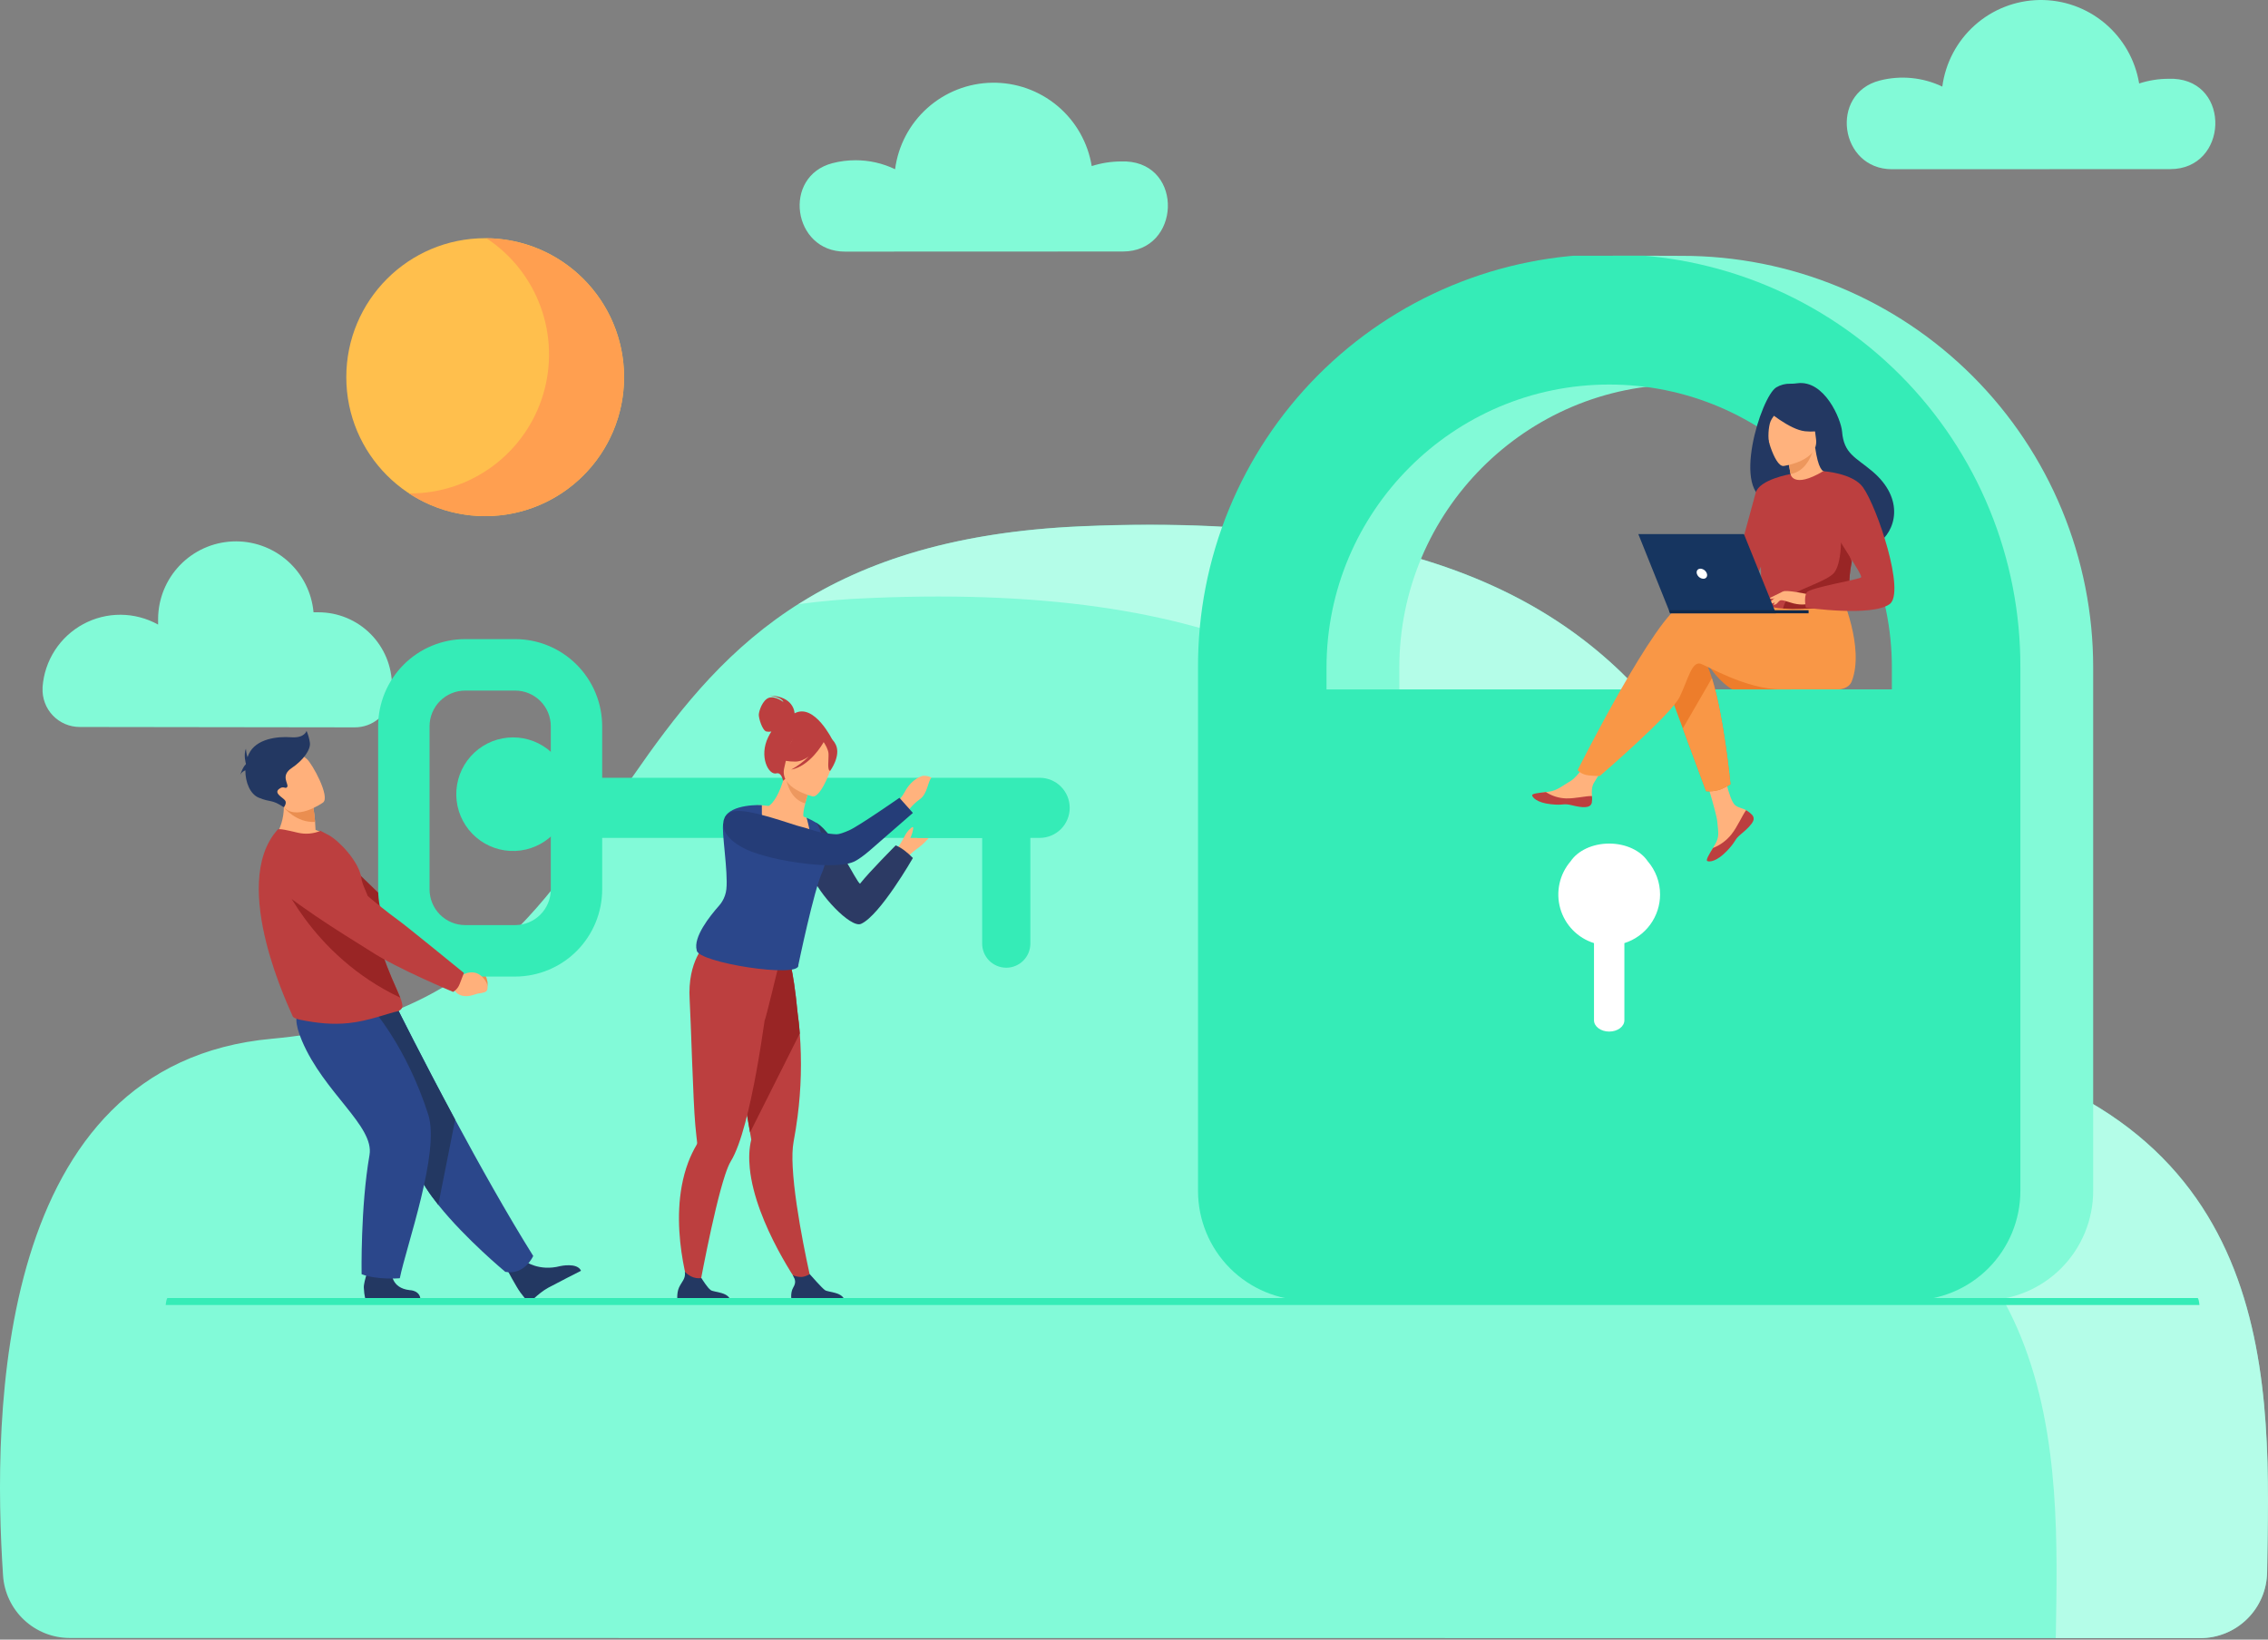 <svg width="603" height="436" viewBox="0 0 603 436" fill="none" xmlns="http://www.w3.org/2000/svg">
<rect x="0" y="0" width="603" height="436" fill="#808080" stroke="none"/>
<path d="M584.994 435.598C589.667 435.598 594.152 433.757 597.478 430.473C600.804 427.189 602.704 422.726 602.766 418.051C603.506 369.655 607.401 298.264 516.32 278.509C442.605 262.54 486.303 131.437 287.791 139.917C145.291 145.995 183.084 266.187 72.345 276.204C-1.383 282.868 -2.026 376.18 0.808 418.931C1.106 423.438 3.105 427.663 6.4 430.75C9.695 433.837 14.039 435.555 18.553 435.556L584.994 435.598Z" fill="#82FAD8"/>
<path opacity="0.55" d="M516.319 278.548C442.605 262.579 486.303 131.476 287.791 139.956C253.894 141.353 230.216 149.303 212.304 160.647C218.335 159.851 224.743 159.25 231.57 159.013C430.096 150.532 386.384 281.622 460.098 297.604C550.217 317.164 547.369 387.228 546.573 435.595H584.994C589.666 435.596 594.151 433.754 597.477 430.47C600.804 427.186 602.704 422.723 602.766 418.048C603.506 369.694 607.401 298.303 516.319 278.548Z" fill="#DCFFF5"/>
<path d="M151.951 222.26L149.731 218.265C151.519 214.896 151.967 210.975 150.985 207.29C150.003 203.604 147.664 200.427 144.437 198.396C141.211 196.366 137.336 195.632 133.591 196.343C129.846 197.053 126.509 199.155 124.249 202.227C121.989 205.298 120.975 209.112 121.409 212.901C121.843 216.691 123.694 220.175 126.59 222.655C129.486 225.135 133.212 226.427 137.021 226.271C140.829 226.114 144.437 224.522 147.12 221.813L151.951 222.26Z" fill="#35ECB7"/>
<path d="M67.123 331.762L67.389 331.426C67.287 331.527 67.198 331.639 67.123 331.762Z" fill="#49B4D6"/>
<path d="M94.264 193.409C96.631 193.433 98.927 192.597 100.724 191.055C102.521 189.514 103.699 187.371 104.037 185.027C104.161 184.147 104.221 183.26 104.218 182.372C104.218 177.185 102.159 172.21 98.493 168.542C94.828 164.874 89.856 162.813 84.673 162.813C84.24 162.813 83.793 162.813 83.36 162.813C82.883 157.509 80.383 152.593 76.379 149.085C72.376 145.576 67.176 143.745 61.859 143.972C56.542 144.198 51.517 146.465 47.826 150.301C44.135 154.137 42.061 159.248 42.036 164.573C42.036 165.076 42.036 165.579 42.036 166.082C38.997 164.39 35.581 163.491 32.103 163.469C28.626 163.446 25.199 164.301 22.139 165.953C19.078 167.606 16.483 170.003 14.592 172.924C12.702 175.845 11.577 179.195 11.321 182.665C11.321 182.749 11.321 182.833 11.321 182.917C11.253 184.259 11.459 185.6 11.926 186.86C12.393 188.12 13.111 189.271 14.037 190.244C14.964 191.216 16.078 191.99 17.313 192.517C18.548 193.045 19.877 193.315 21.22 193.311L94.264 193.409Z" fill="#82FAD7"/>
<path d="M298.541 66.878C313.898 66.878 314.791 43.687 299.406 42.932H298.136C295.463 42.931 292.807 43.345 290.262 44.162C289.236 37.9 285.995 32.215 281.129 28.146C276.264 24.077 270.099 21.894 263.758 21.996C257.418 22.097 251.326 24.477 246.593 28.7C241.86 32.923 238.802 38.708 237.978 45C234.698 43.421 231.105 42.604 227.465 42.611C225.407 42.609 223.357 42.867 221.364 43.379C207.892 46.858 210.726 66.906 224.631 66.906L298.541 66.878Z" fill="#82FAD7"/>
<path d="M128.998 137.242C149.392 137.242 165.925 120.698 165.925 100.289C165.925 79.88 149.392 63.336 128.998 63.336C108.604 63.336 92.071 79.88 92.071 100.289C92.071 120.698 108.604 137.242 128.998 137.242Z" fill="#FFBF4D"/>
<path d="M129.306 63.336C135.95 67.701 141.011 74.094 143.736 81.566C146.461 89.038 146.705 97.191 144.432 104.813C142.158 112.434 137.489 119.119 131.117 123.874C124.745 128.629 117.011 131.201 109.062 131.207H108.755C113.555 134.356 119.023 136.341 124.723 137.006C130.424 137.671 136.202 136.997 141.597 135.038C146.992 133.079 151.857 129.888 155.804 125.718C159.752 121.549 162.674 116.516 164.339 111.02C166.004 105.523 166.365 99.714 165.394 94.053C164.424 88.392 162.148 83.035 158.747 78.408C155.347 73.781 150.915 70.011 145.805 67.397C140.694 64.783 135.045 63.398 129.306 63.35V63.336Z" fill="#FF9F50"/>
<path d="M577.013 44.972C592.382 44.972 593.29 21.707 577.894 20.951H576.622C573.946 20.947 571.287 21.368 568.742 22.198C567.707 15.926 564.46 10.236 559.592 6.162C554.724 2.089 548.559 -0.097 542.219 0.003C535.879 0.103 529.785 2.483 525.048 6.708C520.31 10.933 517.244 16.723 516.406 23.024C511.218 20.554 505.33 19.984 499.766 21.413C486.284 24.887 489.12 45 503.035 45L577.013 44.972Z" fill="#82FAD7"/>
<g clip-path="url(#clip0_2389_13857)">
<path d="M527.436 345.781H366.964C359.25 345.781 351.853 342.712 346.399 337.249C340.945 331.787 337.881 324.378 337.881 316.653V177.517C337.888 155.995 344.223 134.952 356.096 117.013C367.968 99.073 384.852 85.033 404.642 76.642C416.271 71.718 413.486 68.735 426.087 68.046C428.109 67.935 445.159 68.031 447.2 68.031C461.559 68.02 475.78 70.845 489.048 76.343C502.317 81.842 514.373 89.906 524.526 100.075C534.679 110.244 542.731 122.318 548.221 135.606C553.711 148.894 556.531 163.136 556.519 177.517V316.653C556.519 324.378 553.455 331.787 548.001 337.249C542.547 342.712 535.15 345.781 527.436 345.781ZM372.043 183.322H522.357V177.517C522.357 136.013 488.642 102.247 447.2 102.247C405.758 102.247 372.043 136.013 372.043 177.517V183.322Z" fill="#82FAD7"/>
<path d="M508.077 345.787H347.606C339.893 345.787 332.495 342.718 327.04 337.255C321.586 331.793 318.521 324.384 318.521 316.659V177.522C318.462 163.107 321.245 148.821 326.713 135.486C332.18 122.15 340.223 110.028 350.38 99.813C360.537 89.599 372.609 81.494 385.902 75.963C399.195 70.433 413.447 67.586 427.842 67.586C442.236 67.586 456.489 70.433 469.781 75.963C483.074 81.494 495.146 89.599 505.303 99.813C515.46 110.028 523.503 122.15 528.97 135.486C534.438 148.821 537.221 163.107 537.162 177.522V316.659C537.162 324.384 534.097 331.793 528.643 337.255C523.188 342.718 515.79 345.787 508.077 345.787ZM352.684 183.327H502.999V177.522C502.999 136.018 469.283 102.252 427.841 102.252C386.398 102.252 352.684 136.018 352.684 177.522V183.327Z" fill="#35ECB7"/>
<path d="M441.368 237.851C441.372 234.604 440.205 231.464 438.083 229.009C436.208 226.219 432.327 224.312 427.84 224.312C423.353 224.312 419.474 226.229 417.599 229.009C416.134 230.709 415.114 232.748 414.631 234.941C414.149 237.134 414.218 239.412 414.833 241.572C415.449 243.731 416.59 245.704 418.156 247.312C419.721 248.919 421.661 250.112 423.802 250.782V271.299C423.802 272.954 425.61 274.305 427.84 274.305C430.07 274.305 431.88 272.964 431.88 271.299V250.782C434.631 249.92 437.034 248.2 438.74 245.874C440.447 243.548 441.367 240.737 441.368 237.851Z" fill="white"/>
<path d="M248.053 220.515C247.796 222.254 245.814 224.272 243.698 225.775C241.421 227.4 240.509 229.07 239.701 229.907C239.401 230.251 239.217 230.439 239.217 230.439L236.778 227.606C236.82 227.575 236.858 227.539 236.891 227.499C237.435 226.906 238.813 225.433 239.733 223.757C241.747 220.062 244.563 219.516 244.563 219.516C244.563 219.516 247.267 219.912 248.053 220.515Z" fill="#FFB27D"/>
<path d="M122.473 256.047L124.116 257.382C124.116 257.382 128.617 255.769 129.623 261.117C129.623 261.117 129.893 263.396 128.452 263.401C127.012 263.407 127.605 263.151 125.564 263.213C123.523 263.275 121.829 262.195 121.531 260.536L120.554 259.129L122.473 256.047Z" fill="#EA8E50"/>
<path d="M122.284 258.913C123.597 257.542 123.49 256.529 123.49 256.529C123.49 256.529 108.312 244.084 106.772 243.072C105.724 242.38 95.143 232.235 89.328 226.406C86.525 223.601 83.526 224.568 79.854 225.624L76.828 226.494C73.176 227.542 72.227 232.659 75.222 235.135C83.663 242.136 97.703 250.011 100.331 251.666C106.853 255.776 119.619 260.658 119.619 260.658C120.614 260.259 121.52 259.666 122.284 258.913Z" fill="#992525"/>
<path d="M139.602 335.371C139.602 335.371 143.284 338.134 148.93 336.673C148.93 336.673 153.48 335.636 154.478 337.909C154.478 337.909 147.498 341.459 145.732 342.431C144.402 343.161 143.012 344.309 142.031 345.211C141.846 345.378 141.63 345.506 141.394 345.586C141.159 345.667 140.91 345.698 140.662 345.679C140.414 345.66 140.172 345.59 139.952 345.475C139.731 345.359 139.537 345.199 139.38 345.006C139.073 344.63 138.722 344.178 138.337 343.655C137.261 342.194 134.753 337.477 134.753 337.477L139.602 335.371Z" fill="#233862"/>
<path d="M141.768 333.968C141.768 333.968 139.517 339.147 134.349 338.194C134.349 338.194 123.783 329.457 116.53 320.38C114.176 317.431 112.172 314.448 110.995 311.719C106.189 300.575 93.218 283.956 84.971 275.533L105.604 268.059C105.604 268.059 112.216 281.372 121.013 297.726C127.351 309.508 134.82 322.869 141.768 333.968Z" fill="#2B478B"/>
<path d="M121.013 297.726L116.53 320.38C114.176 317.431 112.172 314.448 110.995 311.719C106.189 300.575 93.218 283.956 84.971 275.533L105.604 268.059C105.604 268.059 112.216 281.372 121.013 297.726Z" fill="#233862"/>
<path d="M104.15 338.375C104.15 338.375 103.925 342.508 108.928 343.058C108.928 343.058 111.787 343.073 111.796 345.705L97.255 345.75C97.255 345.75 96.833 344.688 96.73 342.415C96.651 340.67 98.418 336.109 98.418 336.109L104.15 338.375Z" fill="#233862"/>
<path d="M98.843 268.057C98.843 268.057 108.034 278.171 113.869 296.394C117.045 306.309 108.055 331.237 106.297 339.899C106.297 339.899 100.265 340.41 96.14 338.813C96.14 338.813 95.827 320.924 98.239 307.138C99.59 299.421 86.137 290.635 80.258 276.693C76.259 267.206 81.125 267.368 87.103 267.141L98.843 268.057Z" fill="#2B478B"/>
<path d="M88.233 222.928C83.12 225.819 72.649 223.153 72.649 223.153C72.649 223.153 76.902 218.284 74.97 210.445L78.986 212.487L83.3 214.681C83.528 215.962 83.686 217.255 83.772 218.553C83.823 219.193 83.866 219.907 83.896 220.691C85.466 221.165 86.936 221.923 88.233 222.928Z" fill="#FFB07B"/>
<path d="M106.987 267.534C106.987 268.436 105.951 268.866 105.73 268.909C103.667 269.285 97.908 271.539 92.72 272.046C88.352 272.504 84.296 272.069 79.841 271.173C79.25 271.054 77.864 270.68 77.767 270.113C77.645 269.495 60.58 235.275 73.845 220.575C74.156 220.232 76.775 220.851 79.17 221.421C81.189 221.9 83.307 221.726 85.221 220.925L87.472 222.108C90.229 223.649 95.447 229.117 96.057 233.405C96.368 235.588 97.614 237.204 97.974 239.124C98.108 239.834 98.245 240.527 98.385 241.203C98.655 242.529 98.934 243.792 99.223 244.99C100.003 248.234 100.827 251.028 101.637 253.443C102.496 256.006 103.34 258.14 104.096 259.919C105.074 262.231 105.899 263.959 106.417 265.282C106.777 266.212 106.987 266.942 106.987 267.534Z" fill="#BC3F3F"/>
<path d="M106.413 265.283C82.325 253.918 73.981 232.094 73.981 232.094C73.981 232.094 93.553 239.324 98.381 241.206C98.651 242.533 98.93 243.795 99.219 244.993C100 248.238 100.823 251.031 101.633 253.447C102.492 256.009 103.337 258.143 104.092 259.922C105.07 262.225 105.895 263.961 106.413 265.283Z" fill="#992525"/>
<path d="M136.976 259.675H123.677C117.543 259.67 111.661 257.227 107.323 252.883C102.985 248.54 100.545 242.65 100.538 236.506V193.113C100.545 186.971 102.985 181.082 107.321 176.739C111.658 172.395 117.538 169.952 123.671 169.945H136.976C143.108 169.954 148.987 172.397 153.322 176.741C157.658 181.084 160.097 186.972 160.104 193.113V236.506C160.097 242.648 157.659 248.536 153.323 252.88C148.987 257.223 143.108 259.667 136.976 259.675ZM123.677 183.63C121.167 183.633 118.76 184.633 116.985 186.411C115.21 188.189 114.211 190.599 114.208 193.113V236.506C114.211 239.02 115.209 241.431 116.984 243.209C118.759 244.987 121.166 245.988 123.677 245.991H136.976C139.487 245.988 141.894 244.987 143.669 243.209C145.444 241.431 146.442 239.02 146.445 236.506V193.113C146.442 190.599 145.443 188.189 143.668 186.411C141.893 184.633 139.486 183.633 136.976 183.63H123.677Z" fill="#35ECB7"/>
<path d="M276.434 222.804H154.483V206.82H276.434C278.549 206.822 280.577 207.664 282.072 209.163C283.567 210.661 284.407 212.693 284.407 214.811C284.407 216.93 283.568 218.962 282.072 220.461C280.577 221.959 278.549 222.802 276.434 222.804Z" fill="#35ECB7"/>
<path d="M261.132 219.582H273.941V250.908C273.941 251.75 273.775 252.584 273.453 253.363C273.132 254.141 272.66 254.848 272.065 255.444C271.47 256.04 270.764 256.512 269.987 256.835C269.21 257.157 268.377 257.323 267.535 257.323C265.837 257.323 264.207 256.647 263.006 255.444C261.805 254.241 261.13 252.609 261.13 250.908V219.582H261.132Z" fill="#35ECB7"/>
<path d="M120.505 258.692L122.587 259.456C122.587 259.456 126.755 256.505 129.351 261.305C129.351 261.305 130.289 263.403 128.803 263.858C127.318 264.312 127.865 263.884 125.77 264.581C123.675 265.278 121.623 264.769 120.835 263.281L119.419 262.242L120.505 258.692Z" fill="#FFB07B"/>
<path d="M122.219 261.639C122.988 259.629 123.345 258.718 123.345 258.718C123.345 258.718 107.617 245.879 106.015 244.778C104.921 244.027 94.05 235.889 88.758 229.545C87.468 228.001 85.784 226.838 83.884 226.178C81.985 225.519 79.942 225.39 77.975 225.803L74.672 226.497C70.686 227.334 69.389 232.388 72.483 235.042C81.194 242.52 95.884 251.197 98.623 252.998C105.422 257.477 120.464 263.753 120.464 263.753C120.464 263.753 121.613 263.219 122.219 261.639Z" fill="#BC3F3F"/>
<path d="M83.771 218.554C78.742 218.836 75.473 214.679 75.473 214.679C75.473 214.679 77.746 213.416 78.986 212.488L83.3 214.682C83.528 215.963 83.685 217.256 83.771 218.554Z" fill="#EA8E50"/>
<path d="M85.913 213.382C85.913 213.382 78.294 218.858 74.963 214.055C71.631 209.251 68.397 206.729 73.126 203.021C77.855 199.312 80.078 200.49 81.578 201.822C83.079 203.154 87.811 211.838 85.913 213.382Z" fill="#FFB07B"/>
<path d="M82.391 197.482C82.236 196.399 81.937 195.34 81.502 194.336C81.502 194.336 81.024 196.32 77.404 196.047C73.784 195.775 68.048 196.402 66.135 200.535C66.013 200.798 65.906 201.068 65.808 201.345C65.463 200.428 65.379 199.057 65.379 199.057C64.69 200.836 65.379 203.06 65.379 203.06L65.35 203.248C64.552 203.924 63.882 206.026 63.882 206.026C64.122 205.44 64.711 205.057 65.234 204.822C65.217 208.036 66.519 211.179 68.798 212.114C72.141 213.482 72.112 212.439 75.474 214.671C75.474 214.671 76.374 213.544 75.759 212.792C75.144 212.041 72.823 210.946 74.121 209.85C75.419 208.755 75.896 209.988 76.372 209.234C76.849 208.481 74.461 206.294 77.533 204.241C80.606 202.188 82.656 199.331 82.391 197.482Z" fill="#233862"/>
<path d="M215.85 341.428L213.036 342.474C213.036 342.474 200.844 325.538 199.344 310.636C199.075 307.976 199.156 305.396 199.745 303.016C199.745 303.016 199.625 302.335 199.417 301.138C199.321 300.574 199.201 299.898 199.066 299.122C198.67 296.847 198.128 293.735 197.5 290.19C196.065 282.036 194.206 271.61 192.762 263.946L193.512 263.701L201.696 261.056L203.384 255.676L209.478 254.07C209.478 254.07 210.84 256.738 212.057 269.337C212.282 270.99 212.485 272.812 212.639 274.785C213.2 282.142 213.006 289.537 212.059 296.855C211.78 299.045 211.424 301.303 210.99 303.629C210.669 305.333 210.615 307.653 210.756 310.318C211.384 322.496 215.85 341.428 215.85 341.428Z" fill="#BC3F3F"/>
<path d="M212.654 274.78L199.421 301.13C199.325 300.567 199.205 299.89 199.07 299.115C198.674 296.84 198.132 293.727 197.504 290.182C196.069 282.028 194.21 271.602 192.766 263.938L193.516 263.694L201.7 261.049L203.388 255.669L209.482 254.062C209.482 254.062 210.844 256.73 212.061 269.329C212.298 270.982 212.5 272.804 212.654 274.78Z" fill="#992525"/>
<path d="M206.831 257.445L206.526 254.815C201.394 256.181 187.678 251 187.678 251C187.678 251 182.708 255.377 183.364 265.87C183.681 270.991 184.264 292.755 184.865 299.195C185.084 301.528 185.277 303.188 185.354 303.853C185.368 304.052 185.315 304.25 185.206 304.417C184.321 305.924 183.568 307.504 182.955 309.141C176.987 325.065 183.874 344.675 183.874 344.675L185.66 343.956C185.66 343.956 189.578 322.131 192.763 312.489C193.304 310.855 193.821 309.57 194.296 308.801C195.68 306.564 196.965 302.908 198.132 298.56C200.336 290.338 202.108 279.643 203.29 271.387C203.466 271.406 206.831 257.445 206.831 257.445Z" fill="#BC3F3F"/>
<path d="M238.146 224.793C239.698 225.413 241.215 226.63 242.716 228.15C242.716 228.15 233.962 243.439 228.923 245.663C226.157 246.884 217.502 237.623 215.715 232.434C215.278 231.166 216.891 226.923 216.362 226.031C215.753 225.014 215.353 223.886 215.186 222.713C215.144 222.561 215.126 222.404 215.131 222.247C215.022 221.362 215.075 220.463 215.289 219.597C215.489 219.08 216.056 218.858 216.896 218.872H217.195C221.728 221.543 227.684 234.664 228.666 234.972C231.229 231.721 238.146 224.793 238.146 224.793Z" fill="#2C3A64"/>
<path d="M216.638 225.53C215.027 226.281 213.074 226.788 210.728 226.916C201.912 227.401 199.899 219.654 199.535 214.518C200.507 214.183 201.538 214.055 202.563 214.142C203.189 214.176 203.842 214.24 204.38 214.308C205.461 213.744 207.398 211 208.52 206.418L208.895 206.595L215.261 209.6C215.261 209.6 214.586 211.667 214.085 213.661C213.697 215.215 213.417 216.716 213.65 217.137C214.153 217.34 214.453 217.469 214.453 217.469C215.436 220.08 216.168 222.779 216.638 225.53Z" fill="#FFB27D"/>
<path d="M218.845 231.329C218.777 231.506 218.704 231.677 218.626 231.853C216.39 236.675 212.248 256.649 212.248 256.649C212.839 260.239 185.309 255.945 185.238 252.676C184.268 249.211 188.678 243.641 191.165 240.842C191.475 240.491 191.755 240.114 192 239.715C192.616 238.714 193.001 237.587 193.125 236.418C193.613 231.784 191.795 221.097 192.285 219.033C192.472 218.227 196.122 222.844 196.558 222.382C197.038 221.877 197.338 221.36 197.372 220.778C197.396 220.329 197.385 219.878 197.338 219.431C197.317 219.219 197.289 219.004 197.257 218.792C196.914 216.549 192.632 217.505 192.632 217.505C194.2 213.722 202.558 214.025 202.556 214.124C202.554 214.224 202.556 214.357 202.556 214.74C202.543 216.281 202.556 220.237 203.049 220.984C203.667 221.924 214.945 226 215.542 224.741C216.138 223.483 214.521 217.669 214.461 217.447C215.405 217.861 216.32 218.339 217.198 218.879C218.61 221.715 220.604 226.652 218.845 231.329Z" fill="#2B478B"/>
<path d="M211.254 189.677C211.241 189.302 210.945 185.169 204.665 184.949C204.665 184.949 207.754 185.325 208.287 186.677C208.287 186.677 206.184 184.998 204.471 185.537C202.759 186.076 201.754 189.082 201.744 190.07C201.735 191.058 202.682 194.244 203.772 194.515C204.205 194.602 204.652 194.602 205.085 194.515C204.775 194.999 204.493 195.501 204.241 196.017C201.735 201.168 204.32 206.203 206.441 205.646C207.801 205.29 208.185 207.613 208.185 207.613L221.404 196.906C221.404 196.906 216.546 186.845 211.254 189.677Z" fill="#BC3F3F"/>
<path d="M215.267 209.572C215.267 209.572 214.591 211.639 214.092 213.632C210.369 212.593 209.24 208.674 208.9 206.574L215.267 209.572Z" fill="#ED985F"/>
<path d="M216.05 211.764C216.05 211.764 207.146 209.698 208.515 204.167C209.885 198.637 209.656 194.64 215.399 195.714C221.143 196.789 221.72 199.184 221.713 201.141C221.705 203.099 218.402 212.159 216.05 211.764Z" fill="#FFB27D"/>
<path d="M222.213 198.016C221.255 196.01 220.129 196.117 219.424 196.472C215.239 192.594 211.135 195.762 211.135 195.762C210.141 198.083 208.373 199.986 206.133 201.145C206.133 201.145 207.502 202.549 211.466 202.517C212.677 202.507 213.895 201.953 215.003 201.183C213.62 202.545 212.057 203.712 210.359 204.651C215.322 203.7 218.651 197.946 218.987 197.336C219.409 197.958 220.212 199.28 220.28 200.398C220.371 201.917 219.85 204.867 220.718 204.978C220.722 204.978 223.648 201.023 222.213 198.016Z" fill="#BC3F3F"/>
<path d="M194.276 346.15H180.136C180.136 346.15 179.797 343.991 180.536 342.353C181.243 340.783 182.352 340.069 182.085 338.168C182.984 339.094 184.449 340.131 186.493 339.859C186.743 340.264 188.11 342.442 188.947 343.043C189.871 343.706 193.998 343.469 194.276 346.15Z" fill="#233862"/>
<path d="M224.635 346.152H210.504C210.504 346.152 209.977 343.897 210.903 342.355C211.727 340.995 211.412 340.221 210.802 339.096C211.553 339.422 212.367 339.575 213.184 339.545C213.888 339.505 214.634 339.184 215.287 338.805C215.895 339.5 218.502 342.456 219.316 343.043C220.229 343.708 224.35 343.471 224.635 346.152Z" fill="#233862"/>
<path d="M243.869 222.801H265.389L264.194 214.441L244.978 215.213L243.869 222.801Z" fill="#35ECB7"/>
<path d="M247.643 206.816C246.64 207.816 246.662 211.024 244.547 212.535C242.269 214.159 241.358 215.829 240.549 216.667C240.251 217.011 240.067 217.199 240.067 217.199L237.629 214.366C237.67 214.335 237.707 214.299 237.74 214.259C238.284 213.665 239.664 212.193 240.581 210.517C242.596 206.822 245.413 206.275 245.413 206.275C245.413 206.275 246.857 206.212 247.643 206.816Z" fill="#FFB27D"/>
<path d="M239.129 212.141L242.716 216.161C242.716 216.161 233.131 224.516 231.129 226.254C229.707 227.465 228.364 228.453 227.271 229.019C227.163 229.077 227.052 229.127 226.937 229.169C224.123 230.401 218.046 230.264 211.974 229.357C211.134 229.235 210.305 229.094 209.495 228.964C206.72 228.499 203.983 227.832 201.305 226.969C200.063 226.589 198.856 226.103 197.696 225.517C197.374 225.359 197.061 225.182 196.758 224.988C192.011 222.14 192.24 219.493 192.33 218.543C192.42 217.592 193.104 216.337 194.689 215.822C198.458 214.598 211.098 219.478 212.961 219.831C214.086 220.068 216.986 221.097 217.963 221.278C219.839 221.612 221.383 221.83 222.441 221.841C223.125 221.841 224.335 221.422 225.797 220.776C228.338 219.658 239.129 212.141 239.129 212.141Z" fill="#253D78"/>
<path d="M240.538 224.26C240.24 223.768 240.21 222.972 240.21 222.972C240.624 221.909 241.542 220.718 241.883 220.475C242.224 220.233 242.673 219.664 242.78 220.047C242.887 220.43 242.375 222.442 241.776 223.24C241.461 223.684 241.034 224.036 240.538 224.26Z" fill="#FFB27D"/>
<path d="M453.752 176.034C456.77 181.293 460.564 183.322 460.564 183.322H476.351C476.351 183.322 451.45 172.021 453.752 176.034Z" fill="#ED7D2B"/>
<path d="M464.939 216.992C465.349 217.465 465.706 217.439 465.501 218.002C465.501 218.002 465.409 218.282 465.407 218.284C465.032 219.325 464.32 220.057 462.875 221.218C462.688 221.369 462.5 221.493 462.359 221.618C462.322 221.65 462.067 221.703 462.031 221.735C461.996 221.767 461.778 222.225 461.75 222.25C460.403 223.493 460.677 223.132 458.257 225.657C455.496 228.533 455.577 228.236 455.037 227.973C454.579 227.75 454.389 227.222 455.412 225.501C455.462 225.419 455.511 225.334 455.562 225.25C455.699 225.022 455.836 224.791 455.971 224.562C457.179 222.496 456.867 221.53 456.582 218.459C456.35 215.964 452.705 204.518 452.705 204.518L457.995 203.605C457.995 203.605 459.587 212.72 461.343 214.125C462.281 214.876 463.333 214.876 464.233 215.44C464.297 215.478 464.361 215.517 464.421 215.558C464.942 215.895 464.526 216.518 464.939 216.992Z" fill="#FFB27D"/>
<path d="M465.876 216.72C466.064 216.928 466.189 217.186 466.236 217.463C466.282 217.74 466.247 218.025 466.136 218.283C465.675 219.324 464.461 220.483 463.066 221.64C462.878 221.792 462.723 221.931 462.578 222.063L462.467 222.162L462.383 222.237C461.036 223.483 461.543 223.766 459.121 226.291C456.362 229.167 454.462 229.22 453.922 228.957C453.464 228.733 454.392 227.208 455.422 225.495C457.353 224.739 459.05 223.486 460.342 221.864C462.004 219.739 463.113 217.01 464.244 215.43C464.308 215.467 464.371 215.507 464.431 215.548C464.963 215.872 465.449 216.266 465.876 216.72Z" fill="#BC3F3F"/>
<path d="M422.244 213.092C421.915 214.728 420.857 214.268 418.258 213.633C415.658 212.998 416.26 213.62 412.559 213.211C408.858 212.801 408.523 212.211 408.41 211.661C408.309 211.171 409.082 210.84 411.036 210.614L411.777 210.526C413.992 210.246 415.613 208.817 417.626 207.641C419.529 206.529 422.373 201.992 422.373 201.992L427.449 202.394C427.449 202.394 424.785 206.446 423.755 208.206C423.15 209.243 423.181 210.613 423.256 211.67C423.303 212.251 422.358 212.517 422.244 213.092Z" fill="#FFB27D"/>
<path d="M417.97 214.134C415.37 213.499 415.989 214.254 412.289 213.844C408.588 213.435 407.466 212.052 407.354 211.5C407.252 211.012 409.081 210.839 411.043 210.613L411.06 210.651C412.646 211.67 414.478 212.24 416.361 212.3C418.871 212.362 421.53 211.641 423.264 211.669C423.328 212.248 423.315 212.833 423.224 213.408C422.898 215.048 420.572 214.776 417.97 214.134Z" fill="#BC3F3F"/>
<path d="M442.674 180.917L447.419 193.702L453.609 210.396C454.715 210.478 455.827 210.376 456.899 210.095C458.381 209.665 460.088 208.544 460.088 208.544C460.088 208.544 458.368 190.619 455.159 180.331C454.337 177.689 453.416 175.552 452.399 174.349C447.423 168.464 442.674 180.917 442.674 180.917Z" fill="#ED7D2B"/>
<path d="M447.499 160.606C450.607 159.603 459.471 160.891 468.377 162.636L470.242 159.557L489.475 158.055C489.475 158.055 495.812 172.143 492.347 181.132C491.505 183.32 488.749 183.32 488.749 183.32H473.646C464.08 183.32 453.401 176.746 452.021 176.458C449.759 176.006 448.855 180.535 446.594 185.287C444.334 190.04 425.341 206.347 425.341 206.347C425.341 206.347 422.42 206.377 421.214 205.923C419.916 205.436 419.441 204.795 419.441 204.795C419.441 204.795 440.489 162.871 447.499 160.606Z" fill="#F99746"/>
<path d="M470.354 133.031C477.202 136.808 491.097 144.638 491.174 144.587C491.174 144.587 496.282 146.515 499.178 144.587C504.008 141.375 506.596 132.73 497.765 125.291C493.361 121.581 490.233 120.68 489.756 114.755C489.499 111.541 485.112 100.935 477.823 101.915C477.215 102.007 476.601 102.047 475.986 102.036C474.688 101.996 473.405 102.328 472.287 102.992C468.159 105.453 460.086 131.569 470.354 133.031Z" fill="#233862"/>
<path d="M476.094 129.814C476.064 129.832 479.47 130.995 481.738 129.986C483.878 129.047 485.489 125.516 485.465 125.514C484.493 125.469 483.424 124.618 482.603 119.027L482.188 119.176L475.222 121.685C475.222 121.685 475.726 123.925 476.053 126.057C476.328 127.845 476.482 129.56 476.094 129.814Z" fill="#FFB27D"/>
<path d="M475.222 121.689C475.222 121.689 475.726 123.929 476.053 126.061C480.054 125.339 481.624 121.346 482.188 119.18L475.222 121.689Z" fill="#ED975D"/>
<path d="M474.184 123.91C474.184 123.91 483.714 122.629 482.827 116.697C481.94 110.764 482.57 106.606 476.45 107.173C470.329 107.74 469.485 110.178 469.301 112.232C469.118 114.285 471.682 124.091 474.184 123.91Z" fill="#FFB27D"/>
<path d="M469.646 108.981C469.646 108.981 475.748 114.241 479.899 114.673C484.05 115.105 485.62 113.762 485.62 113.762C483.964 112.278 482.63 110.468 481.702 108.446C481.49 107.97 481.155 107.56 480.732 107.257C480.309 106.954 479.813 106.77 479.295 106.723C476.332 106.467 470.716 106.351 469.646 108.981Z" fill="#233862"/>
<path d="M473.461 108.513C473.461 108.513 471.419 110.491 470.777 111.956C470.156 113.37 469.971 116.754 470.464 118.099C470.464 118.099 467.275 111.9 469.085 108.894C470.995 105.706 473.461 108.513 473.461 108.513Z" fill="#233862"/>
<path d="M468.069 143.874C468.356 163.194 468.148 159.157 470.258 160.991C470.767 161.432 472.196 161.695 474.077 161.819C479.993 162.214 490.396 161.237 490.788 160.142C492.154 156.353 491.189 155.177 492.328 149.376C492.448 148.76 492.594 148.091 492.767 147.364C493.716 143.382 494.643 142.025 491.266 135.625C488.213 129.828 485.039 125.123 484.754 125.294C476.688 130.084 476.047 126.056 476.047 126.056C476.047 126.056 467.929 134.451 468.069 143.874Z" fill="#BC3F3F"/>
<path d="M447.419 193.695L453.609 210.39C454.715 210.471 455.826 210.37 456.899 210.089C458.381 209.659 460.088 208.537 460.088 208.537C460.088 208.537 458.368 190.613 455.158 180.324L447.419 193.695Z" fill="#F99746"/>
<path d="M476.052 126.062C476.052 126.062 467.761 127.469 466.788 131.044C465.814 134.619 460.086 155.636 460.086 155.636C460.086 155.636 464.301 156.387 466.248 154.443C468.195 152.499 473.023 136.353 473.023 136.353L476.052 126.062Z" fill="#BC3F3F"/>
<path d="M474.077 161.825C479.993 162.219 490.396 161.242 490.788 160.147C492.154 156.358 491.189 155.182 492.328 149.382L489.475 141.336C489.475 141.336 489.948 150.296 487.309 152.652C484.669 155.008 476.504 157.202 475.221 159.17C474.606 160.117 474.197 161.064 474.077 161.825Z" fill="#992525"/>
<path d="M480.855 158.058C480.855 158.058 475.018 156.756 474.076 157.274C473.135 157.793 470.833 159.683 470.546 160.34C470.259 160.998 472.641 159.84 473.418 159.634C473.921 159.498 475.243 159.959 475.898 160.177C478.651 161.095 480.339 160.624 480.339 160.624L480.855 158.058Z" fill="#FFB27D"/>
<path d="M484.766 125.297C484.766 125.297 492.603 125.782 495.315 129.57C499.134 134.905 506.71 157.637 502.368 160.669C497.48 164.084 480.116 161.563 480.116 161.563C480.116 161.563 479.536 158.858 480.341 157.551C481.146 156.243 494.21 154.128 494.812 153.523C495.414 152.918 487.276 141.749 487.276 139.936C487.276 138.123 484.766 125.297 484.766 125.297Z" fill="#BC3F3F"/>
<path d="M473.795 158.902C473.795 158.902 472.572 160.482 472.171 160.672C471.969 160.781 471.74 160.83 471.511 160.813L472.336 159.327L473.795 158.902Z" fill="#FFB27D"/>
<path d="M474.077 157.273L470.522 159.004C470.592 159.09 470.683 159.156 470.787 159.196C470.89 159.236 471.002 159.248 471.111 159.231C471.549 159.21 472.653 158.806 472.653 158.806L474.077 157.273Z" fill="#FFB27D"/>
<path d="M472.172 163.085H444.047L435.586 142.016H463.667L472.172 163.085Z" fill="#163560"/>
<path d="M443.716 162.266H480.855V163.087H444.046L443.716 162.266Z" fill="#11294A"/>
<path d="M451.147 152.556C450.935 151.816 451.363 151.215 452.102 151.215C452.491 151.236 452.865 151.376 453.173 151.616C453.481 151.856 453.708 152.184 453.826 152.556C454.038 153.296 453.61 153.897 452.871 153.897C452.481 153.876 452.108 153.736 451.8 153.496C451.492 153.256 451.264 152.929 451.147 152.556Z" fill="white"/>
<path d="M584.282 358.013H44.551C44.361 358.008 44.179 357.33 44.045 356.126C43.91 354.922 43.834 353.291 43.834 351.588C43.834 349.886 43.91 348.254 44.045 347.051C44.179 345.847 44.361 345.169 44.551 345.164H584.282C584.472 345.169 584.654 345.847 584.789 347.051C584.923 348.254 584.999 349.886 585 351.588C584.999 353.291 584.923 354.922 584.789 356.126C584.654 357.33 584.472 358.008 584.282 358.013Z" fill="#35ECB7"/>
</g>
<defs>
<clipPath id="clip0_2389_13857">
<rect width="543" height="279" fill="white" transform="translate(42 68)"/>
</clipPath>
</defs>
</svg>
